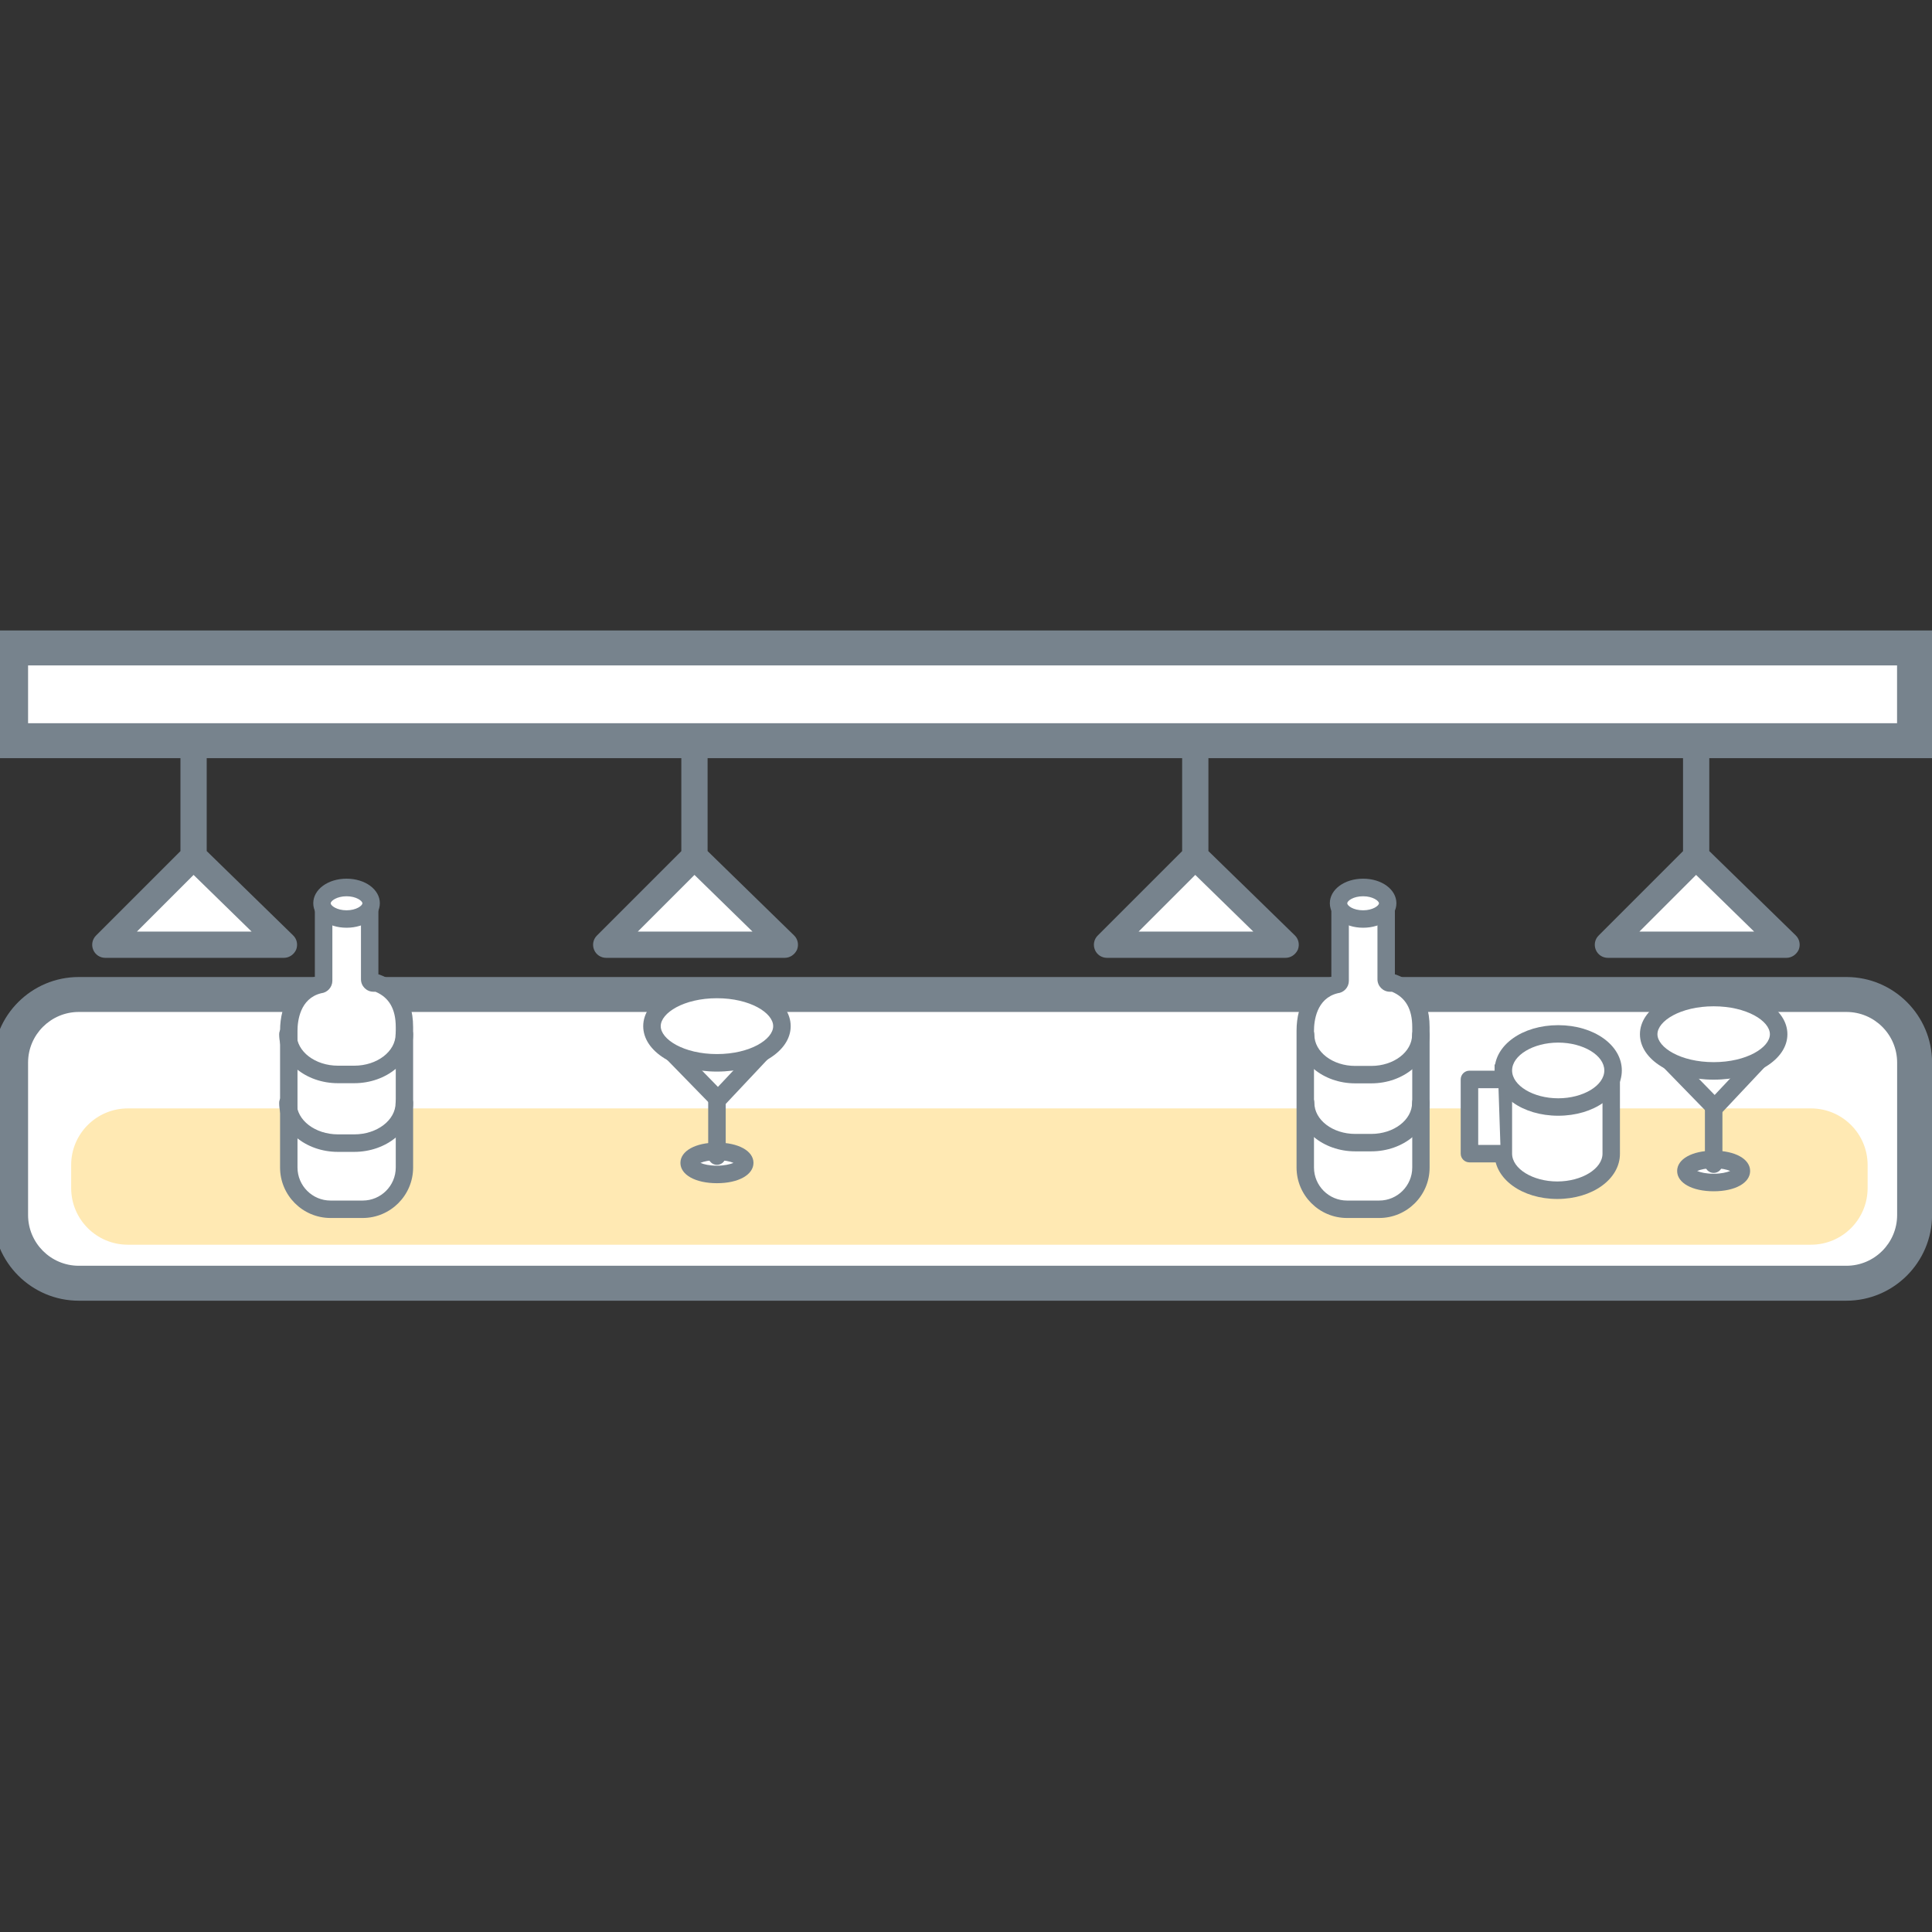 <?xml version="1.0" encoding="utf-8"?>
<!-- Generator: Adobe Illustrator 25.2.3, SVG Export Plug-In . SVG Version: 6.00 Build 0)  -->
<svg version="1.1" id="Layer_1" xmlns="http://www.w3.org/2000/svg" xmlns:xlink="http://www.w3.org/1999/xlink" x="0px" y="0px"
	 viewBox="0 0 256 256" style="enable-background:new 0 0 256 256;" xml:space="preserve">
<rect x="0" y="0" width="256" height="256" fill="#333333" stroke="none"/>
<style type="text/css">
	.st0{fill:#FFFFFF;}
	.st1{fill:#FFE9B3;}
	.st2{fill:#77838D;}
</style>
<g>
	<path class="st0" d="M9.21,131.77h236.67c4.31,0,7.8,3.49,7.8,7.8v22.66c0,4.31-3.49,7.8-7.8,7.8H9.21c-4.31,0-7.8-3.49-7.8-7.8
		v-22.66C1.41,135.27,4.9,131.77,9.21,131.77z"/>
	<path class="st1" d="M16.94,146.87h223.02c4.15,0,7.51,3.36,7.51,7.51v3.04c0,4.15-3.36,7.51-7.51,7.51H16.94
		c-4.15,0-7.51-3.36-7.51-7.51v-3.04C9.42,150.24,12.79,146.87,16.94,146.87z"/>
	<path class="st2" d="M244.65,172.35H10.44c-6.26,0-11.35-5.09-11.35-11.35v-20.2c0-6.26,5.09-11.34,11.35-11.34h234.22
		c6.26,0,11.35,5.09,11.35,11.34V161C256,167.26,250.91,172.35,244.65,172.35z M10.44,134.09c-3.7,0-6.72,3.01-6.72,6.71V161
		c0,3.7,3.01,6.72,6.72,6.72h234.22c3.7,0,6.72-3.01,6.72-6.72v-20.2c0-3.7-3.01-6.71-6.72-6.71H10.44z"/>
	<g>
		
			<rect x="1.41" y="85.85" transform="matrix(-1 -1.620478e-10 1.620478e-10 -1 255.093 183.995)" class="st0" width="252.28" height="12.29"/>
		<path class="st2" d="M256,100.46H-0.91V83.54H256V100.46z M3.72,95.83h247.65v-7.66H3.72V95.83z"/>
	</g>
	<g>
		<g>
			<path class="st0" d="M199.21,142.2v10.66c0,2.68,3.2,4.85,7.15,4.85c3.95,0,7.15-2.17,7.15-4.85V142.2H199.21z"/>
			<path class="st2" d="M206.35,158.87c-4.66,0-8.31-2.64-8.31-6v-11.82h16.61v11.82C214.66,156.23,211.01,158.87,206.35,158.87z
				 M200.36,143.36v9.5c0,2,2.74,3.69,5.99,3.69c3.25,0,5.99-1.69,5.99-3.69v-9.5H200.36z"/>
		</g>
		<g>
			<ellipse class="st0" cx="206.47" cy="141.84" rx="7.27" ry="4.85"/>
			<path class="st2" d="M206.47,147.84c-4.72,0-8.43-2.64-8.43-6c0-3.37,3.7-6,8.43-6s8.43,2.64,8.43,6
				C214.9,145.2,211.2,147.84,206.47,147.84z M206.47,138.15c-3.31,0-6.11,1.69-6.11,3.69s2.8,3.69,6.11,3.69s6.11-1.69,6.11-3.69
				S209.79,138.15,206.47,138.15z"/>
		</g>
		<g>
			<polyline class="st0" points="198.52,143.04 194.71,143.04 194.71,152.87 198.85,152.87 			"/>
			<path class="st2" d="M198.85,154.02h-4.14c-0.64,0-1.16-0.52-1.16-1.16v-9.83c0-0.64,0.52-1.16,1.16-1.16h3.81
				c0.64,0,1.16,0.52,1.16,1.16c0,0.64-0.52,1.16-1.16,1.16h-2.65v7.52h2.98c0.64,0,1.16,0.52,1.16,1.16
				S199.49,154.02,198.85,154.02z"/>
		</g>
	</g>
	<g>
		<g>
			<polygon class="st0" points="227.21,146.76 219.36,138.71 234.78,138.71 			"/>
			<path class="st2" d="M227.21,147.92c-0.31,0-0.61-0.13-0.83-0.35l-7.84-8.05c-0.32-0.33-0.42-0.83-0.24-1.26
				c0.18-0.43,0.6-0.71,1.07-0.71h15.41c0.46,0,0.88,0.27,1.06,0.7c0.18,0.42,0.1,0.92-0.22,1.25l-7.57,8.05
				c-0.22,0.23-0.52,0.36-0.83,0.37C227.22,147.92,227.21,147.92,227.21,147.92z M222.11,139.87l5.09,5.22l4.91-5.22H222.11z"/>
		</g>
		<g>
			<ellipse class="st0" cx="227.07" cy="137.04" rx="8.61" ry="4.86"/>
			<path class="st2" d="M227.07,143.06c-5.48,0-9.77-2.64-9.77-6.02c0-3.37,4.29-6.02,9.77-6.02c5.48,0,9.77,2.64,9.77,6.02
				C236.84,140.42,232.55,143.06,227.07,143.06z M227.07,133.34c-4.39,0-7.45,1.95-7.45,3.7s3.06,3.7,7.45,3.7
				c4.39,0,7.45-1.95,7.45-3.7S231.46,133.34,227.07,133.34z"/>
		</g>
		<g>
			<ellipse class="st0" cx="227.07" cy="155.16" rx="3.68" ry="1.53"/>
			<path class="st2" d="M227.07,157.85c-2.85,0-4.84-1.11-4.84-2.69c0-1.58,1.99-2.69,4.84-2.69c2.85,0,4.83,1.11,4.83,2.69
				C231.9,156.74,229.92,157.85,227.07,157.85z M224.88,155.16c0.44,0.19,1.2,0.37,2.19,0.37c0.99,0,1.75-0.19,2.19-0.37
				c-0.44-0.19-1.2-0.37-2.19-0.37C226.08,154.79,225.32,154.97,224.88,155.16z M229.66,155.4h0.01H229.66z"/>
		</g>
		<g>
			<line class="st0" x1="227.07" y1="154.26" x2="227.07" y2="146.76"/>
			<path class="st2" d="M227.07,155.42c-0.64,0-1.16-0.52-1.16-1.16v-7.5c0-0.64,0.52-1.16,1.16-1.16c0.64,0,1.16,0.52,1.16,1.16
				v7.5C228.23,154.9,227.71,155.42,227.07,155.42z"/>
		</g>
	</g>
	<g>
		<g>
			<polygon class="st0" points="95.14,145.69 87.29,137.64 102.71,137.64 			"/>
			<path class="st2" d="M95.14,146.85c-0.31,0-0.61-0.13-0.83-0.35l-7.85-8.05c-0.32-0.33-0.42-0.83-0.24-1.26
				c0.18-0.43,0.6-0.71,1.07-0.71h15.41c0.46,0,0.88,0.27,1.06,0.7c0.18,0.42,0.1,0.92-0.22,1.25l-7.57,8.05
				c-0.22,0.23-0.52,0.36-0.83,0.37C95.15,146.85,95.14,146.85,95.14,146.85z M90.04,138.8l5.09,5.22l4.91-5.22H90.04z"/>
		</g>
		<g>
			<ellipse class="st0" cx="95" cy="135.97" rx="8.61" ry="4.86"/>
			<path class="st2" d="M95,141.99c-5.48,0-9.77-2.64-9.77-6.02c0-3.37,4.29-6.02,9.77-6.02s9.77,2.64,9.77,6.02
				C104.77,139.35,100.48,141.99,95,141.99z M95,132.27c-4.39,0-7.45,1.95-7.45,3.7s3.06,3.7,7.45,3.7s7.45-1.95,7.45-3.7
				S99.39,132.27,95,132.27z"/>
		</g>
		<g>
			<ellipse class="st0" cx="95" cy="154.09" rx="3.68" ry="1.53"/>
			<path class="st2" d="M95,156.78c-2.85,0-4.84-1.11-4.84-2.69c0-1.58,1.99-2.69,4.84-2.69c2.85,0,4.84,1.11,4.84,2.69
				C99.83,155.67,97.85,156.78,95,156.78z M92.81,154.09c0.44,0.19,1.2,0.37,2.19,0.37s1.75-0.19,2.19-0.37
				c-0.44-0.19-1.2-0.37-2.19-0.37S93.25,153.9,92.81,154.09z M97.59,154.33h0.01H97.59z"/>
		</g>
		<g>
			<line class="st0" x1="95" y1="153.19" x2="95" y2="145.69"/>
			<path class="st2" d="M95,154.35c-0.64,0-1.16-0.52-1.16-1.16v-7.5c0-0.64,0.52-1.16,1.16-1.16c0.64,0,1.16,0.52,1.16,1.16v7.5
				C96.16,153.83,95.64,154.35,95,154.35z"/>
		</g>
	</g>
	<g>
		<g>
			<path class="st0" d="M183.67,129.76v-10.08h-6.1v10.28c0,0.27-0.22,0.49-0.49,0.49l0,0c-3.3,0.74-4.12,3.85-4.12,6.13v18.11
				c0,3.06,2.48,5.53,5.53,5.53h4.26c3.06,0,5.53-2.48,5.53-5.53v-18.6c0-2.01-0.55-4.69-3.63-5.84h-0.49
				C183.89,130.25,183.67,130.03,183.67,129.76z"/>
			<path class="st2" d="M182.75,161.39h-4.26c-3.69,0-6.69-3-6.69-6.69v-18.11c0-3.66,1.71-6.3,4.61-7.15v-9.75
				c0-0.64,0.52-1.16,1.16-1.16h6.1c0.64,0,1.16,0.52,1.16,1.16v9.42c0.08,0.01,0.15,0.03,0.22,0.06c2,0.75,4.38,2.56,4.38,6.93
				v18.6C189.44,158.39,186.44,161.39,182.75,161.39z M177.25,131.61c-2.83,0.69-3.14,3.71-3.14,4.98v18.11
				c0,2.41,1.96,4.38,4.38,4.38h4.26c2.41,0,4.38-1.96,4.38-4.38v-18.6c0-2.4-0.88-3.93-2.69-4.69h-0.27
				c-0.91,0-1.65-0.74-1.65-1.65v-8.92h-3.79v9.13C178.73,130.82,178.08,131.52,177.25,131.61z"/>
		</g>
		<g>
			<ellipse class="st0" cx="180.62" cy="119.69" rx="3.25" ry="2.09"/>
			<path class="st2" d="M180.62,122.93c-2.47,0-4.41-1.43-4.41-3.25c0-1.82,1.94-3.25,4.41-3.25s4.41,1.43,4.41,3.25
				C185.03,121.51,183.1,122.93,180.62,122.93z M180.62,118.76c-1.3,0-2.1,0.6-2.1,0.93c0,0.33,0.8,0.93,2.1,0.93
				c1.28,0,2.1-0.61,2.1-0.93S181.9,118.76,180.62,118.76z"/>
		</g>
		<path class="st2" d="M181.7,143.55h-2.13c-4.26,0-7.73-2.89-7.73-6.44c0-0.64,0.52-1.16,1.16-1.16s1.16,0.52,1.16,1.16
			c0,2.28,2.43,4.13,5.41,4.13h2.13c2.98,0,5.41-1.85,5.41-4.13c0-0.64,0.52-1.16,1.16-1.16s1.16,0.52,1.16,1.16
			C189.43,140.66,185.96,143.55,181.7,143.55z"/>
		<path class="st2" d="M181.7,152.56h-2.13c-4.26,0-7.73-2.89-7.73-6.44c0-0.64,0.52-1.16,1.16-1.16s1.16,0.52,1.16,1.16
			c0,2.28,2.43,4.13,5.41,4.13h2.13c2.98,0,5.41-1.85,5.41-4.13c0-0.64,0.52-1.16,1.16-1.16s1.16,0.52,1.16,1.16
			C189.43,149.67,185.96,152.56,181.7,152.56z"/>
	</g>
	<g>
		<g>
			<path class="st0" d="M48.98,129.76v-10.08h-6.1v10.28c0,0.27-0.22,0.49-0.49,0.49h0c-3.3,0.74-4.12,3.85-4.12,6.13v18.11
				c0,3.06,2.48,5.53,5.53,5.53h4.26c3.06,0,5.53-2.48,5.53-5.53v-18.6c0-2.01-0.55-4.69-3.63-5.84h-0.49
				C49.19,130.25,48.98,130.03,48.98,129.76z"/>
			<path class="st2" d="M48.05,161.39H43.8c-3.69,0-6.69-3-6.69-6.69v-18.11c0-3.66,1.71-6.3,4.61-7.15v-9.75
				c0-0.64,0.52-1.16,1.16-1.16h6.1c0.64,0,1.16,0.52,1.16,1.16v9.42c0.08,0.01,0.15,0.03,0.22,0.06c2,0.75,4.38,2.56,4.38,6.93
				v18.6C54.74,158.39,51.74,161.39,48.05,161.39z M42.56,131.61c-2.83,0.69-3.14,3.71-3.14,4.98v18.11c0,2.41,1.96,4.38,4.38,4.38
				h4.26c2.41,0,4.38-1.96,4.38-4.38v-18.6c0-2.4-0.88-3.93-2.69-4.69h-0.27c-0.91,0-1.65-0.74-1.65-1.65v-8.92h-3.79v9.13
				C44.03,130.82,43.38,131.52,42.56,131.61z"/>
		</g>
		<g>
			<ellipse class="st0" cx="45.92" cy="119.69" rx="3.25" ry="2.09"/>
			<path class="st2" d="M45.92,122.93c-2.47,0-4.41-1.43-4.41-3.25c0-1.82,1.94-3.25,4.41-3.25s4.41,1.43,4.41,3.25
				C50.33,121.51,48.4,122.93,45.92,122.93z M45.92,118.76c-1.28,0-2.1,0.61-2.1,0.93s0.82,0.93,2.1,0.93c1.28,0,2.1-0.61,2.1-0.93
				S47.2,118.76,45.92,118.76z"/>
		</g>
		<path class="st2" d="M46.93,143.53h-2.15c-4.3,0-7.79-2.92-7.79-6.5c0-0.64,0.52-1.16,1.16-1.16c0.64,0,1.16,0.52,1.16,1.16
			c0,2.31,2.46,4.18,5.48,4.18h2.15c3.02,0,5.48-1.88,5.48-4.18c0-0.64,0.52-1.16,1.16-1.16s1.16,0.52,1.16,1.16
			C54.73,140.61,51.23,143.53,46.93,143.53z"/>
		<path class="st2" d="M46.93,152.63h-2.15c-4.3,0-7.79-2.92-7.79-6.5c0-0.64,0.52-1.16,1.16-1.16c0.64,0,1.16,0.52,1.16,1.16
			c0,2.31,2.46,4.18,5.48,4.18h2.15c3.02,0,5.48-1.88,5.48-4.18c0-0.64,0.52-1.16,1.16-1.16s1.16,0.52,1.16,1.16
			C54.73,149.72,51.23,152.63,46.93,152.63z"/>
	</g>
	<g>
		<polyline class="st0" points="92,99.82 92,113.5 80.32,125.18 103.97,125.18 92,113.5 		"/>
		<path class="st2" d="M103.97,126.92H80.32c-0.7,0-1.34-0.42-1.6-1.07c-0.27-0.65-0.12-1.4,0.38-1.89l11.18-11.18V99.82
			c0-0.96,0.78-1.74,1.74-1.74c0.96,0,1.74,0.78,1.74,1.74v12.95l11.45,11.17c0.51,0.49,0.66,1.24,0.4,1.9
			C105.31,126.49,104.68,126.92,103.97,126.92z M84.51,123.44h15.2l-7.69-7.51L84.51,123.44z"/>
	</g>
	<g>
		<polyline class="st0" points="25.64,99.82 25.64,113.5 13.95,125.18 37.61,125.18 25.64,113.5 		"/>
		<path class="st2" d="M37.61,126.92H13.95c-0.7,0-1.34-0.42-1.6-1.07c-0.27-0.65-0.12-1.4,0.38-1.89l11.18-11.18V99.82
			c0-0.96,0.78-1.74,1.74-1.74s1.74,0.78,1.74,1.74v12.95l11.45,11.17c0.51,0.49,0.66,1.24,0.4,1.9
			C38.95,126.49,38.31,126.92,37.61,126.92z M18.14,123.44h15.2l-7.69-7.51L18.14,123.44z"/>
	</g>
	<g>
		<polyline class="st0" points="224.73,99.82 224.73,113.5 213.04,125.18 236.7,125.18 224.73,113.5 		"/>
		<path class="st2" d="M236.7,126.92h-23.65c-0.7,0-1.34-0.42-1.6-1.07c-0.27-0.65-0.12-1.4,0.38-1.89l11.18-11.18V99.82
			c0-0.96,0.78-1.74,1.74-1.74c0.96,0,1.74,0.78,1.74,1.74v12.95l11.45,11.17c0.51,0.49,0.66,1.24,0.4,1.9
			C238.04,126.49,237.4,126.92,236.7,126.92z M217.23,123.44h15.2l-7.69-7.51L217.23,123.44z"/>
	</g>
	<g>
		<polyline class="st0" points="158.36,99.82 158.36,113.5 146.68,125.18 170.33,125.18 158.36,113.5 		"/>
		<path class="st2" d="M170.33,126.92h-23.65c-0.7,0-1.34-0.42-1.6-1.07c-0.27-0.65-0.12-1.4,0.38-1.89l11.18-11.18V99.82
			c0-0.96,0.78-1.74,1.74-1.74s1.74,0.78,1.74,1.74v12.95l11.45,11.17c0.51,0.49,0.66,1.24,0.4,1.9
			C171.67,126.49,171.04,126.92,170.33,126.92z M150.87,123.44h15.2l-7.69-7.51L150.87,123.44z"/>
	</g>
</g>
</svg>
